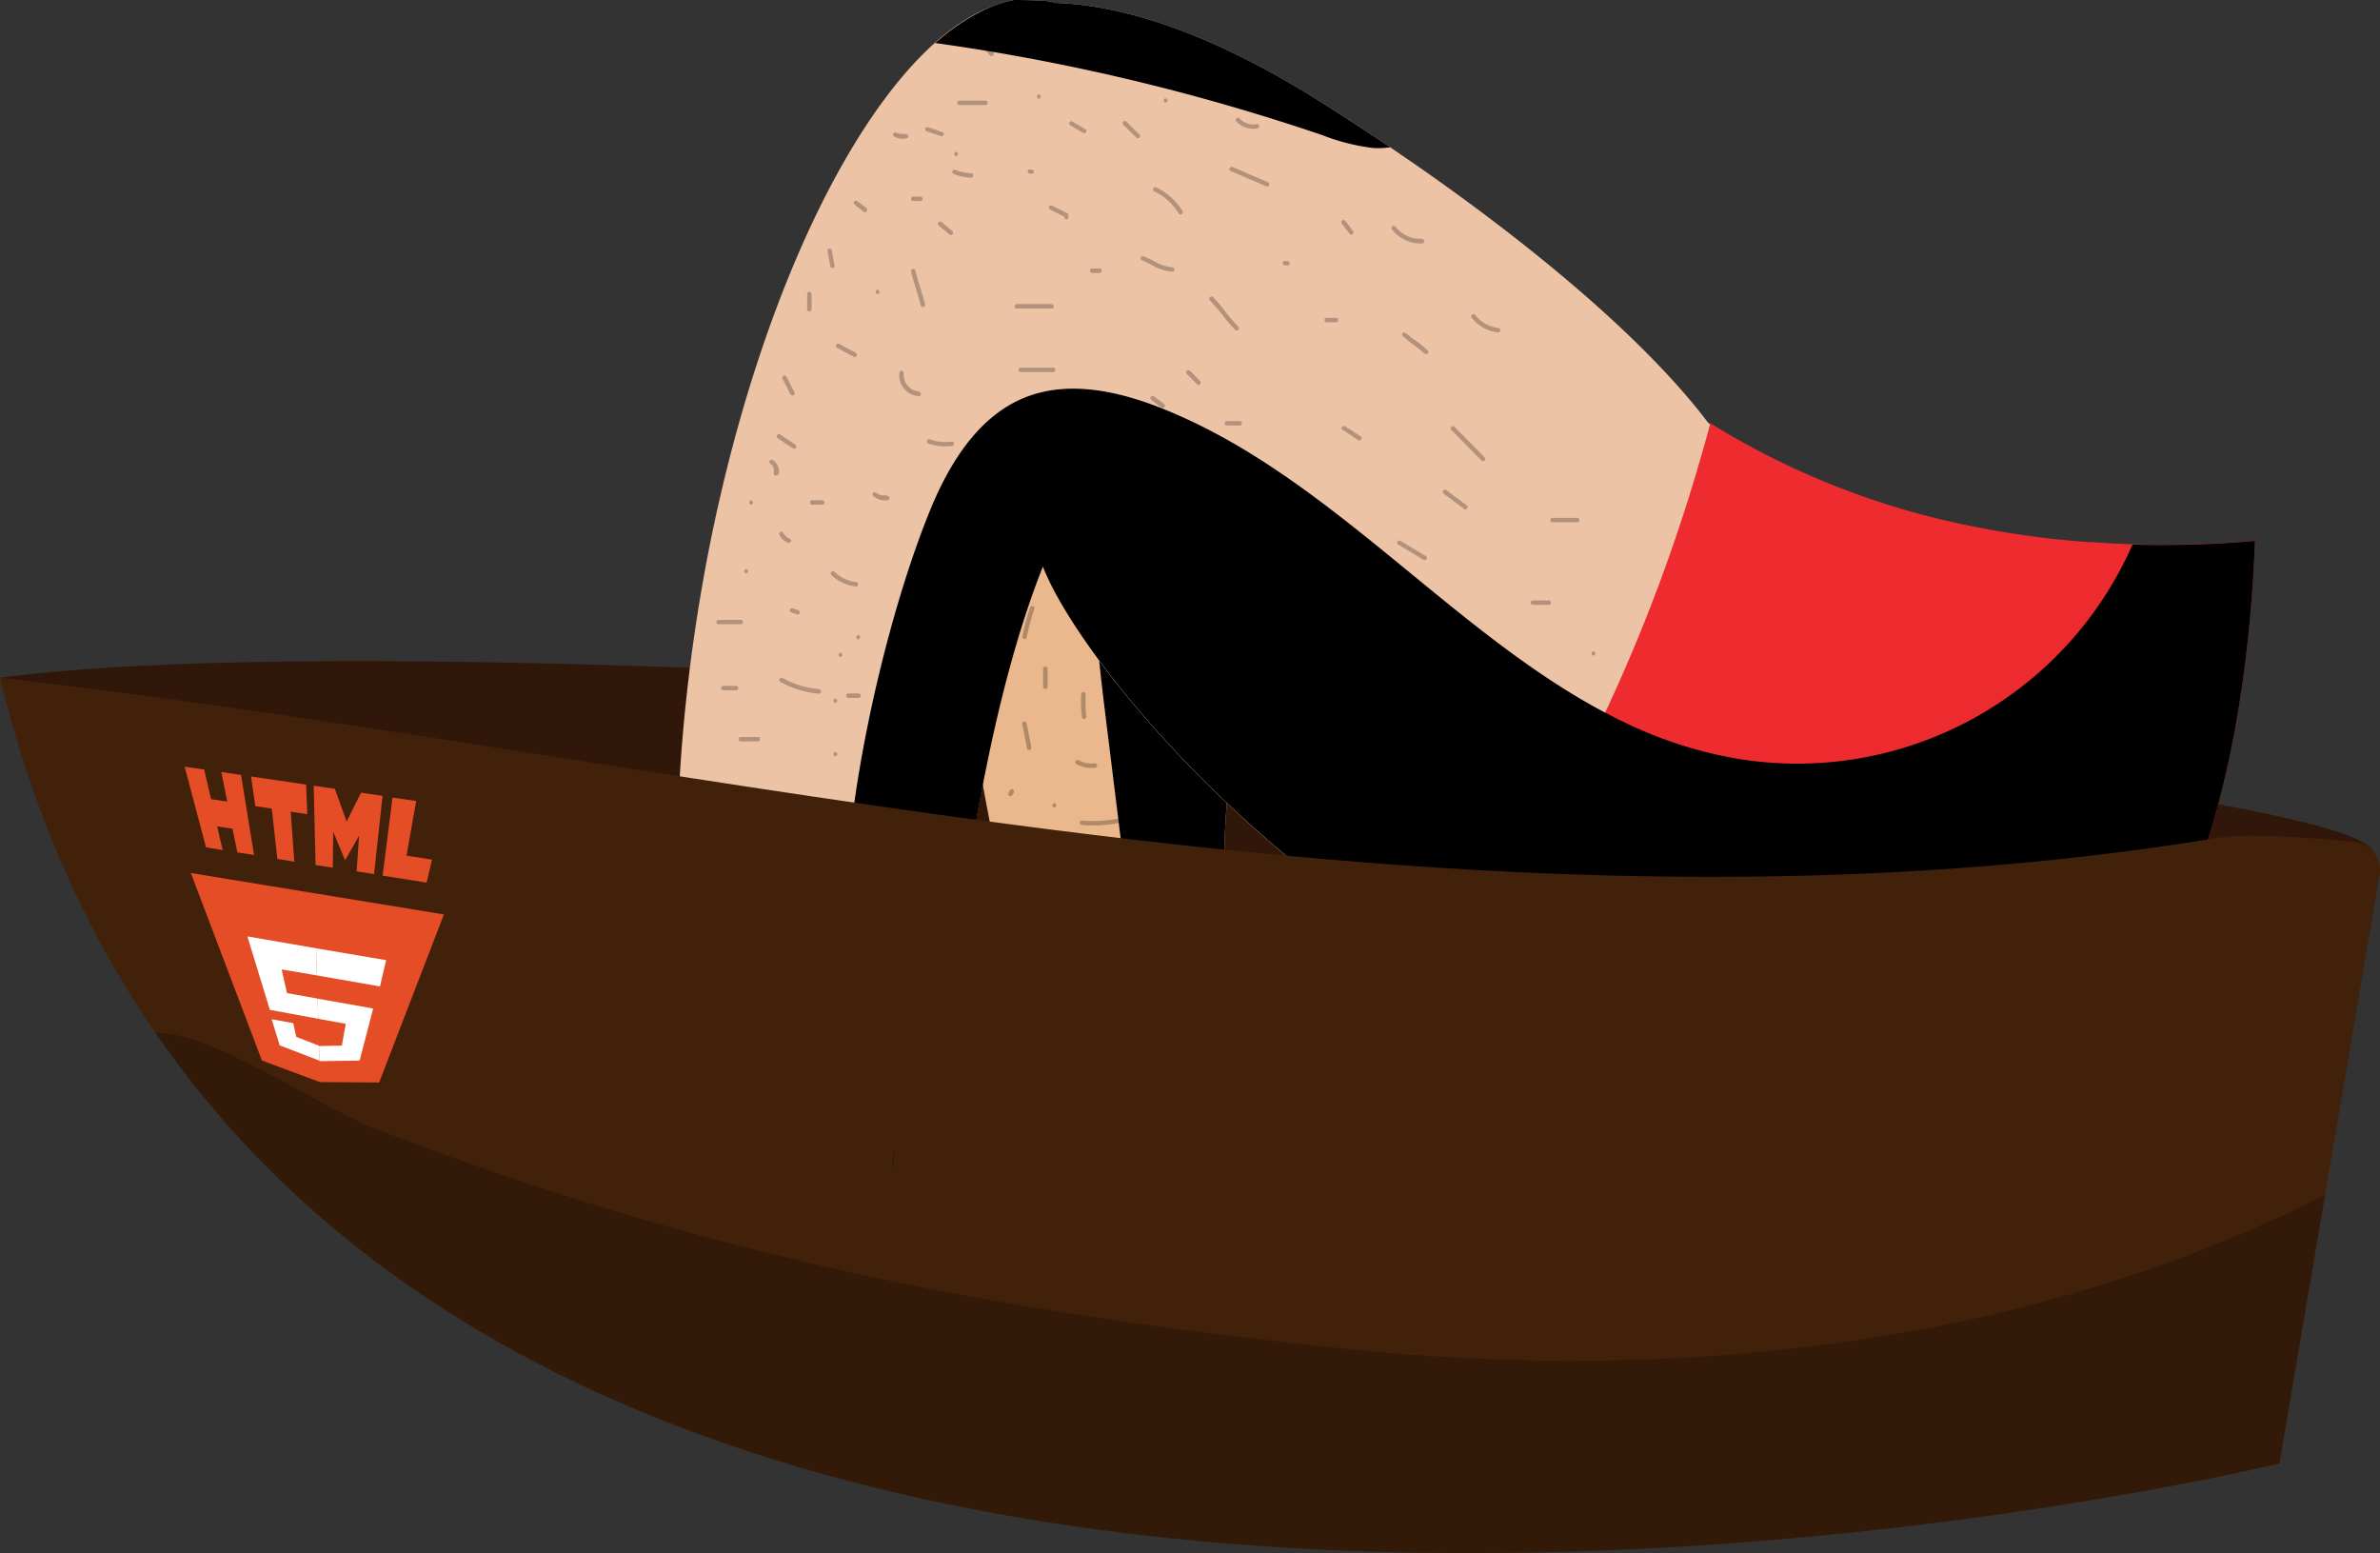 <svg xmlns="http://www.w3.org/2000/svg" xmlns:xlink="http://www.w3.org/1999/xlink" viewBox="0 0 402.13 262.36"><rect x="0" y="0" width="402.13" height="262.36" fill="#333333" stroke="none"/><defs><style>.cls-1{isolation:isolate;}.cls-2{fill:#301709;}.cls-3{fill:#eab88c;}.cls-4{opacity:0.25;}.cls-5,.cls-9{mix-blend-mode:soft-light;}.cls-6{fill:url(#linear-gradient);}.cls-7{fill:url(#linear-gradient-2);}.cls-8{fill:#42210b;}.cls-9{opacity:0.23;}.cls-10{mix-blend-mode:color-burn;}.cls-11{fill:#e44d26;}.cls-12{fill:#fff;}</style><linearGradient id="linear-gradient" x1="103.56" y1="97.74" x2="-35.35" y2="106.67" gradientUnits="userSpaceOnUse"><stop offset="0" stop-color="#edc3a6"/><stop offset="0.21" stop-color="#f4d3bc"/><stop offset="0.52" stop-color="#ffebdc"/></linearGradient><linearGradient id="linear-gradient-2" x1="355.74" y1="198.4" x2="311.79" y2="125.14" gradientUnits="userSpaceOnUse"><stop offset="0" stop-color="#d6262a"/><stop offset="1" stop-color="#ee2b2f"/></linearGradient></defs><title>legs-and-boat</title><g class="cls-1"><g id="Layer_2" data-name="Layer 2"><g id="man"><g id="Legs_and_Boat" data-name="Legs and Boat"><path id="back_boat" data-name="back boat" class="cls-2" d="M401,144.5c4-14-314.13-41.72-401-30,47.87,26.28,100,62,236,59H397Z"/><g id="R_lower_leg" data-name="R lower leg"><path class="cls-3" d="M215.25,187.5H177.39c-9.3-43.42-37.78-165.11-6.41-184,8.35,17.16,19.88,37.14,30.73,55,5.95,9.78,11.7,18.91,16.61,26.58C211,106.25,198.26,153.55,215.25,187.5Z"/><g class="cls-4"><path d="M184.38,153.35l1.86.37a.37.37,0,1,0,.2-.72l-1.86-.37a.37.37,0,0,0-.2.72Z"/><path d="M183.54,149.64h2.05a.38.38,0,0,0,.38-.37.39.39,0,0,0-.38-.38h-2.05a.38.38,0,0,0,0,.75Z"/><path d="M182.8,139.37a22.46,22.46,0,0,0,6.07-.32c.47-.09.27-.81-.2-.72a21.79,21.79,0,0,1-5.87.29c-.48,0-.48.71,0,.75Z"/><path d="M185,128.94a4.38,4.38,0,0,1-2.77-.53.38.38,0,0,0-.38.65,5,5,0,0,0,3.15.63.39.39,0,0,0,.38-.37.37.37,0,0,0-.38-.38Z"/><path d="M178.14,136.41a.38.38,0,0,0,0-.75.38.38,0,0,0,0,.75Z"/><path d="M174.26,126.23l-.81-4.08c-.09-.48-.82-.28-.72.19l.8,4.09c.1.48.82.28.73-.2Z"/><path d="M177,116.09v-3.17a.38.38,0,0,0-.75,0v3.17a.38.38,0,0,0,.75,0Z"/><path d="M198.67,135.62a24.19,24.19,0,0,0,4.12,3.84.38.38,0,0,0,.51-.13.39.39,0,0,0-.14-.52,24.06,24.06,0,0,1-4-3.72.37.37,0,0,0-.53,0,.39.39,0,0,0,0,.53Z"/><path d="M203.11,147.22V150a.38.38,0,0,0,.75,0v-2.79a.38.38,0,0,0-.75,0Z"/><path d="M194.54,147v.56a.36.36,0,0,0,.11.26.33.33,0,0,0,.26.11.35.35,0,0,0,.27-.11.36.36,0,0,0,.11-.26V147a.39.39,0,0,0-.11-.27.37.37,0,0,0-.53,0,.4.4,0,0,0-.11.27Z"/><path d="M189.14,145.91a.38.38,0,0,0,0-.75.38.38,0,0,0,0,.75Z"/><path d="M175.72,144.42H174a.38.38,0,0,0-.38.37.39.39,0,0,0,.38.38h1.68a.38.38,0,0,0,0-.75Z"/><path d="M177,157.28a1.56,1.56,0,0,1-.37,0s0,0,0,0h-.13l-.19-.05a2,2,0,0,1-.35-.11h0a.2.2,0,0,1-.08,0,.76.76,0,0,1-.18-.09.38.38,0,0,0-.51.14.37.37,0,0,0,.13.51A3.29,3.29,0,0,0,177,158a.38.38,0,0,0,.38-.37.39.39,0,0,0-.38-.38Z"/><path d="M184.38,171.21a32.5,32.5,0,0,0,2.24,5.43c.22.43.87.05.65-.38A31.21,31.21,0,0,1,185.1,171c-.14-.46-.87-.27-.72.2Z"/><path d="M179.26,174.61v3.92a.38.38,0,0,0,.75,0v-3.92a.38.38,0,0,0-.75,0Z"/><path d="M187.3,160.71a11,11,0,0,0,3.7.89.38.38,0,0,0,0-.75,9.83,9.83,0,0,1-3.33-.79.39.39,0,0,0-.51.14.37.37,0,0,0,.14.51Z"/><path d="M182.24,163.06h-.37a.21.21,0,0,0-.15,0,.28.28,0,0,0-.12.08.25.25,0,0,0-.08.12.32.32,0,0,0,0,.14l0,.1a.4.4,0,0,0,.09.17.44.44,0,0,0,.27.11h.37a.23.23,0,0,0,.14,0,.24.24,0,0,0,.12-.07.26.26,0,0,0,.08-.13.17.17,0,0,0,0-.14v-.1a.34.34,0,0,0-.1-.16.36.36,0,0,0-.26-.11Z"/><path d="M195.65,175.69a12.25,12.25,0,0,1,2.54,1.79.37.37,0,0,0,.53-.53A13.11,13.11,0,0,0,196,175a.37.37,0,0,0-.51.13.39.39,0,0,0,.13.52Z"/><path d="M195.66,169.4h2.42a.38.38,0,1,0,0-.75h-2.42a.38.38,0,0,0-.38.37.39.39,0,0,0,.38.38Z"/><path d="M197.15,157.66H199a.38.38,0,1,0,0-.75h-1.86a.38.38,0,0,0-.38.37.39.39,0,0,0,.38.38Z"/><path d="M194.91,155.05a.38.38,0,0,0,0-.75.38.38,0,0,0,0,.75Z"/><path d="M195.47,127.27a4.6,4.6,0,0,1,0-.83s0-.12,0,0,0-.07,0-.11,0-.13,0-.2a2.77,2.77,0,0,1,.12-.41.39.39,0,0,0-.26-.47.4.4,0,0,0-.47.27,4.25,4.25,0,0,0-.2,1.77.5.5,0,0,0,.11.27.46.46,0,0,0,.27.11c.18,0,.4-.17.37-.38Z"/><path d="M205.91,184.87a.38.38,0,0,0,0-.75.38.38,0,0,0,0,.75Z"/><path d="M205,184.12h-1.87a.38.38,0,0,0-.37.37.38.38,0,0,0,.37.38H205a.38.38,0,0,0,.37-.38.38.38,0,0,0-.37-.37Z"/><path d="M203.67,170.89v.74a.39.39,0,0,0,.11.27.37.37,0,0,0,.53,0,.4.4,0,0,0,.11-.27v-.74a.39.39,0,0,0-.11-.27.41.41,0,0,0-.26-.11.39.39,0,0,0-.27.11.37.37,0,0,0-.11.27Z"/><path d="M203.86,163.81a.38.38,0,0,0,0-.75.38.38,0,0,0,0,.75Z"/><path d="M188,182.82a.38.38,0,0,0,0-.75.38.38,0,0,0,0,.75Z"/><path d="M173.47,107.69a44.8,44.8,0,0,1,1.29-4.84c.15-.46-.57-.66-.72-.2a40.61,40.61,0,0,0-1.29,4.84c-.1.47.62.67.72.2Z"/><path d="M170.63,133.51l-.23.45a.33.33,0,0,0,0,.14.26.26,0,0,0,0,.15.31.31,0,0,0,.06.13.24.24,0,0,0,.11.09.37.37,0,0,0,.29,0,.34.34,0,0,0,.22-.17l.23-.45a.23.23,0,0,0,0-.14.26.26,0,0,0,0-.15.33.33,0,0,0-.07-.13.28.28,0,0,0-.1-.09.38.38,0,0,0-.29,0,.44.44,0,0,0-.23.17Z"/><path d="M182.69,117.26a20.42,20.42,0,0,0,.11,3.75.38.38,0,1,0,.75,0,20.42,20.42,0,0,1-.11-3.75c0-.48-.72-.48-.75,0Z"/></g><g class="cls-5"><path d="M215.25,187.5H195.32a63.71,63.71,0,0,1-1.18-7.1l-7.23-58.52c-1.43-11.55-2.86-23.27-1.07-34.77C187.55,76,192.68,65,201.71,58.47c5.95,9.78,11.7,18.91,16.61,26.58C211,106.25,198.26,153.55,215.25,187.5Z"/></g></g><g id="R_upper_leg" data-name="R upper leg"><path class="cls-3" d="M297,120.5s-51-16-77.26-32.44c-.44,1.2-.91,2.53-1.42,4-4.91-7.67-10.66-16.8-16.61-26.58-10.85-17.82-22.38-37.8-30.73-55h0c25-15,62.5,8.5,76,40,3.19,7.46,49.51,30.72,50,42.88C297.57,107.7,297,120.5,297,120.5Z"/><g class="cls-5"><path d="M297,120.5s-51-16-77.26-32.44c-.44,1.2-.91,2.53-1.42,4-4.91-7.67-10.66-16.8-16.61-26.58.35-.26.7-.5,1.06-.74,9.92-6.58,22.92-7,34.41-3.9s21.82,9.38,32,15.57l27.84,17C297.57,107.7,297,120.5,297,120.5Z"/></g></g><g id="L_upper_leg" data-name="L upper leg"><path class="cls-6" d="M299,78.5l-18.85,34-5.57,8.57-.5.77L261.6,141l-.84,1.29-.55.84L256,149.59l-8.54,13.14-1.37,2.11c-39.47-23.05-64.88-56.06-69.92-69.12-9.21,23.07-13.73,56-15.73,75.55-1,9.85-1.38,16.27-1.38,16.27l-13.07,0-28.43,0a241.54,241.54,0,0,1-3.2-43c.73-59.22,21-117.11,43.63-137.33a36,36,0,0,1,7-4.95A24,24,0,0,1,167.85,1l.49-.18a19,19,0,0,1,3-.82c.34,0,6.74,0,6.62.48,12.16.33,25.88,5.36,39.94,13.55q2.22,1.29,4.45,2.69c1.19.75,2.39,1.5,3.58,2.27,3,1.9,6,3.86,8.92,5.87,21.56,14.56,42.3,31.49,53.63,46.38a3.32,3.32,0,0,0,.43.41C293.33,75.82,296.77,76.43,299,78.5Z"/><path class="cls-7" d="M381,91.38C379.23,138.31,364.32,191,319.3,189c-27.84-1.26-52.58-11.12-73.17-24.16l1.37-2.11c2.79-4.35,5.54-8.76,8.23-13.3l1.11-1.87,0-.07c.91-1.55,1.82-3.11,2.72-4.7l.45-.79c.4-.7.8-1.4,1.19-2.11,3.46-6.23,6.8-12.7,10-19.5l.51-1.08q2.75-5.93,5.32-12.2c1.13-2.78,2.24-5.61,3.32-8.51.09-.23.17-.46.26-.7,2.86-7.75,5.5-15.93,7.9-24.64.14-.52.29-1.06.43-1.59l.05-.17a132.59,132.59,0,0,0,43.9,17.33,154.09,154.09,0,0,0,20,2.75l.54,0,1.9.13c1.7.1,3.37.18,5,.23A182.81,182.81,0,0,0,381,91.38Z"/><g class="cls-5"><path d="M381,91.38C379.23,138.31,364.32,191,319.3,189c-27.84-1.26-52.58-11.12-73.17-24.16-39.47-23.05-64.88-56.06-69.92-69.12-9.21,23.07-13.73,56-15.73,75.55-1-2.39-2-4.82-2.91-7.27-.79-2.16-11.91,15.71-12.57,13.5-7.11-23.37,3-69.14,12.29-91.64,3.23-7.79,8.11-15.61,15.93-18.73,7.17-2.85,15.35-1.15,22.54,1.64,28.35,11,49.19,37.77,75.45,51.62,1,.5,1.91,1,2.87,1.45a71.45,71.45,0,0,0,19.11,6.27A61.87,61.87,0,0,0,360.31,92,182.81,182.81,0,0,0,381,91.38Z"/></g><g class="cls-5"><path d="M234.89,24.88A14,14,0,0,1,232,25a35,35,0,0,1-8.55-2.16A358.28,358.28,0,0,0,167.21,8.67q-4.59-.76-9.18-1.4a36,36,0,0,1,7-4.95A24,24,0,0,1,167.85,1l.49-.18a19,19,0,0,1,3-.82c.34,0,6.74,0,6.62.48,12.16.33,25.88,5.36,39.94,13.55q2.22,1.29,4.45,2.69c1.19.75,2.39,1.5,3.58,2.27C228.94,20.91,231.93,22.87,234.89,24.88Z"/></g><g class="cls-4"><g class="cls-5"><path d="M151.2,194.38l-.43,3.12A20.89,20.89,0,0,1,151.2,194.38Z"/></g><path d="M166.58,17h-4.53a.38.38,0,0,0,0,.75h4.53a.38.38,0,0,0,0-.75Z"/><path d="M155.51,33.21h-1.2a.38.38,0,0,0-.38.37.39.39,0,0,0,.38.38h1.2a.38.38,0,0,0,.38-.38.38.38,0,0,0-.38-.37Z"/><path d="M148.28,49.68a.38.38,0,0,0,0-.75.38.38,0,0,0,0,.75Z"/><path d="M161.55,26.4a.38.38,0,0,0,0-.75.38.38,0,0,0,0,.75Z"/><path d="M164,29.27a7.62,7.62,0,0,1-2.62-.59.38.38,0,0,0-.46.26.37.37,0,0,0,.26.46A8.07,8.07,0,0,0,164,30a.38.38,0,1,0,0-.75Z"/><path d="M160.92,39.05l-1.81-1.51a.4.4,0,0,0-.53,0,.38.38,0,0,0,0,.53l1.81,1.51a.37.37,0,0,0,.53-.53Z"/><path d="M159.23,22.32l-2.44-.84a.37.37,0,0,0-.46.26.39.39,0,0,0,.26.46L159,23a.39.39,0,0,0,.47-.26.39.39,0,0,0-.27-.46Z"/><path d="M167.83,8.83A7.36,7.36,0,0,0,165,6.65a.37.37,0,0,0-.51.13.4.4,0,0,0,.13.52,6.92,6.92,0,0,1,2.64,2.06.37.37,0,0,0,.53-.53Z"/><path d="M146.41,35.15,144.89,34a.44.44,0,0,0-.27-.11.36.36,0,0,0-.26.11.37.37,0,0,0,0,.53l1.51,1.2a.39.39,0,0,0,.54,0,.39.39,0,0,0,0-.53Z"/><path d="M153,22.63l-.12,0c-.09,0,.06,0,0,0l-.21,0h-.41s0,0,0,0a3.34,3.34,0,0,1-.43-.1l-.1,0-.06,0h0l-.21-.11a.38.38,0,0,0-.51.14.37.37,0,0,0,.13.51,3.1,3.1,0,0,0,2.11.31.38.38,0,0,0-.2-.73Z"/><path d="M144.54,59.58l-2.73-1.48a.39.39,0,0,0-.52.14.38.38,0,0,0,.14.51l2.73,1.48a.38.38,0,1,0,.38-.65Z"/><path d="M149.73,83.69h-.55l-.1,0a1.31,1.31,0,0,1-.27-.06,1.34,1.34,0,0,1-.26-.09h0l-.13-.06-.23-.14-.12-.08s0,0,0,0a.1.1,0,0,1,0,0,.39.39,0,0,0-.53,0,.38.38,0,0,0,0,.53,3.15,3.15,0,0,0,2.47.71.38.38,0,0,0,.26-.47.39.39,0,0,0-.46-.26Z"/><path d="M158.82,93.13l7.86,2.41c.46.15.66-.58.2-.72L159,92.4c-.46-.14-.66.59-.2.73Z"/><path d="M160.13,106.48h4.23a.38.38,0,0,0,0-.75h-4.23a.38.38,0,0,0,0,.75Z"/><path d="M160.44,111.61h2.72a.38.38,0,0,0,0-.75h-2.72a.38.38,0,0,0-.37.38.38.38,0,0,0,.37.37Z"/><path d="M154.08,102.86a.38.38,0,0,0,0-.75.38.38,0,0,0,0,.75Z"/><path d="M149.57,117.37a.38.38,0,0,0,0-.75.38.38,0,0,0,0,.75Z"/><path d="M148.07,129.76a.38.38,0,0,0,0-.75.38.38,0,0,0,0,.75Z"/><path d="M155.6,108.3a.38.38,0,0,0,0-.75.38.38,0,0,0,0,.75Z"/><path d="M154.71,119.78a.38.38,0,0,0,0-.75.38.38,0,0,0,0,.75Z"/><path d="M152.6,128.57a25.56,25.56,0,0,0,6.14-1,.37.37,0,0,0-.2-.72,24.89,24.89,0,0,1-5.94,1c-.48,0-.48.77,0,.75Z"/><path d="M157.73,121.29h1.21a.4.4,0,0,0,.38-.38.38.38,0,0,0-.38-.37h-1.21a.38.38,0,0,0-.37.37.38.38,0,0,0,.37.38Z"/><path d="M151.75,139.62l.3.3a.25.25,0,0,0,.12.08.32.32,0,0,0,.14,0,.37.37,0,0,0,.15,0,.25.25,0,0,0,.12-.08l.06-.08a.41.41,0,0,0,.05-.19v-.1a.34.34,0,0,0-.1-.16l-.3-.3a.28.28,0,0,0-.12-.08.27.27,0,0,0-.15,0,.22.22,0,0,0-.14,0,.2.2,0,0,0-.12.08l-.06.07a.32.32,0,0,0-.05.19v.1a.42.42,0,0,0,.1.17Z"/><path d="M148.67,145.31l-.93,2.71a.37.37,0,0,0,.26.46.38.38,0,0,0,.46-.26l.93-2.71a.37.37,0,0,0-.26-.46.38.38,0,0,0-.46.26Z"/><path d="M140.85,152h-5.14a.38.38,0,0,0,0,.75h5.14a.38.38,0,0,0,0-.75Z"/><path d="M134.78,136.28h-2.11a.38.38,0,0,0-.38.37.39.39,0,0,0,.38.38h2.11a.38.38,0,1,0,0-.75Z"/><path d="M138.38,116.4a15.43,15.43,0,0,1-6.14-1.85c-.42-.24-.8.41-.38.64a16.29,16.29,0,0,0,6.52,2c.48,0,.48-.71,0-.75Z"/><path d="M128.12,124.5h-3a.38.38,0,0,0,0,.75h3a.38.38,0,0,0,0-.75Z"/><path d="M134.84,103.07l-.91-.3a.41.41,0,0,0-.29,0,.44.44,0,0,0-.17.23.38.38,0,0,0,.26.46l.91.31a.37.37,0,0,0,.29,0,.44.44,0,0,0,.17-.23.38.38,0,0,0-.26-.46Z"/><path d="M133.42,91l-.38-.2-.09-.06s-.12-.1,0,0l-.16-.14-.15-.15-.06-.08,0,0s.05.07,0,0a3.17,3.17,0,0,1-.23-.36.37.37,0,1,0-.64.38,2.83,2.83,0,0,0,1.39,1.3.41.41,0,0,0,.29,0,.38.38,0,0,0,.26-.46.35.35,0,0,0-.17-.22Z"/><path d="M144.53,98.32A6.37,6.37,0,0,1,141,96.61c-.35-.34-.88.19-.53.53a7.17,7.17,0,0,0,4.09,1.93.38.38,0,1,0,0-.75Z"/><path d="M138.94,84.5h-1.72a.38.38,0,0,0-.37.37.38.38,0,0,0,.37.38h1.72a.37.37,0,0,0,.37-.37.38.38,0,0,0-.37-.38Z"/><path d="M131.55,80.26a2.33,2.33,0,0,0-1-2.56.38.38,0,0,0-.51.14.39.39,0,0,0,.14.51l.12.08h0s0,0,0,0a1.26,1.26,0,0,1,.2.2s.06.08,0,0,0,0,0,0l.08.12a.75.75,0,0,1,.07.12l0,.07c0,.07,0,0,0,0l.09.27s0,.09,0,.13,0-.07,0,0,0,0,0,.07a1.41,1.41,0,0,1,0,.29s0,.09,0,0,0,0,0,0a.83.83,0,0,1,0,.15.38.38,0,0,0,.26.46.39.39,0,0,0,.47-.26Z"/><path d="M134.39,75.11l-2.58-1.71a.38.38,0,0,0-.51.13.39.39,0,0,0,.14.52L134,75.76a.4.4,0,0,0,.52-.13.39.39,0,0,0-.14-.52Z"/><path d="M134.18,66.18l-1.31-2.57a.37.37,0,1,0-.64.38l1.3,2.57a.38.38,0,1,0,.65-.38Z"/><path d="M137.13,52.24V49.66a.38.38,0,0,0-.38-.37.38.38,0,0,0-.37.37v2.58a.38.38,0,0,0,.37.38.38.38,0,0,0,.38-.38Z"/><path d="M141,44.83l-.46-2.57a.38.38,0,0,0-.46-.27.39.39,0,0,0-.26.47L140.3,45a.37.37,0,0,0,.46.26.38.38,0,0,0,.26-.46Z"/><path d="M125.22,104.71h-3.87a.38.38,0,0,0,0,.75h3.87a.38.38,0,0,0,0-.75Z"/><path d="M126.07,96.87a.38.38,0,0,0,0-.75.38.38,0,0,0,0,.75Z"/><path d="M126.91,85.27a.38.38,0,0,0,0-.75.38.38,0,0,0,0,.75Z"/><path d="M125,137l-2.14,2.58a.39.39,0,0,0,0,.53.37.37,0,0,0,.53,0l2.14-2.58a.39.39,0,0,0,0-.53.38.38,0,0,0-.53,0Z"/><path d="M141.14,127.77a.38.38,0,0,0,0-.75.38.38,0,0,0,0,.75Z"/><path d="M141.13,118.75a.38.38,0,0,0,0-.75.38.38,0,0,0,0,.75Z"/><path d="M142,111a.38.38,0,0,0,0-.75.38.38,0,0,0,0,.75Z"/><path d="M145,108a.38.38,0,0,0,0-.75.38.38,0,0,0,0,.75Z"/><path d="M145,117.14h-1.72a.38.38,0,0,0,0,.75H145a.38.38,0,1,0,0-.75Z"/><path d="M124.37,115.87h-2.14a.38.38,0,0,0-.38.37.39.39,0,0,0,.38.38h2.14a.38.38,0,0,0,.38-.37.39.39,0,0,0-.38-.38Z"/><path d="M123.53,132.62h-2.14a.38.38,0,0,0-.38.37.39.39,0,0,0,.38.38h2.14a.38.38,0,0,0,.38-.37.39.39,0,0,0-.38-.38Z"/><path d="M121.46,151.47l-.47,6c0,.48.71.48.75,0l.47-6c0-.48-.71-.48-.75,0Z"/><path d="M121.91,168.22v2.15a.39.39,0,0,0,.38.37.37.37,0,0,0,.37-.37v-2.15a.38.38,0,0,0-.37-.38.39.39,0,0,0-.38.38Z"/><path d="M131.74,175.45a.38.38,0,0,0,0-.75.38.38,0,0,0,0,.75Z"/><path d="M132.17,173.31a.38.38,0,0,0,0-.75.38.38,0,0,0,0,.75Z"/><path d="M133.44,155.7a.38.38,0,0,0,0-.75.38.38,0,0,0,0,.75Z"/><path d="M140.39,162.71l.43,1.72a.38.38,0,0,0,.46.26.37.37,0,0,0,.26-.46l-.43-1.72a.38.38,0,0,0-.46-.26.38.38,0,0,0-.26.46Z"/><path d="M134.77,161.65a11.79,11.79,0,0,0-.38,4.83.38.38,0,1,0,.75,0,11.33,11.33,0,0,1,.35-4.63.37.37,0,0,0-.72-.2Z"/><path d="M142.58,174.4a17.23,17.23,0,0,0,4.37,5.65c.37.31.9-.22.53-.53a16.65,16.65,0,0,1-4.25-5.5c-.21-.43-.86-.05-.65.38Z"/><path d="M151.49,170.69a4.83,4.83,0,0,1,4,1.63c.31.36.84-.17.53-.53a5.52,5.52,0,0,0-4.56-1.85c-.47,0-.48.79,0,.75Z"/><path d="M137.29,140.77H136a.38.38,0,0,0-.38.37.39.39,0,0,0,.38.38h1.29a.38.38,0,0,0,0-.75Z"/><path d="M124.08,181.2a2.85,2.85,0,0,1,0,.61.17.17,0,0,0,0,.07s0,.06,0,0l0,.17a2,2,0,0,1-.09.33.88.88,0,0,1,0,.15s0,0,0,0l0,.08a2.69,2.69,0,0,1-.16.29,2,2,0,0,1-.4.48.37.37,0,1,0,.53.53,3.21,3.21,0,0,0,.94-2.94.37.37,0,0,0-.46-.26.38.38,0,0,0-.26.46Z"/><path d="M137.44,183.18a9.5,9.5,0,0,1,4.1.38c.46.14.66-.58.2-.73a10.24,10.24,0,0,0-4.5-.37.37.37,0,0,0-.26.46.38.38,0,0,0,.46.26Z"/><path d="M153.2,157.82h3.86a.38.38,0,0,0,0-.75H153.2a.38.38,0,0,0,0,.75Z"/><path d="M158.76,144.07h.86a.39.39,0,0,0,.27-.11.44.44,0,0,0,.11-.27.38.38,0,0,0-.38-.37h-.86a.38.38,0,0,0-.26.11.37.37,0,0,0-.11.27.38.38,0,0,0,.37.37Z"/><path d="M155.23,66.12a2.8,2.8,0,0,1-2.54-3,.4.4,0,0,0-.26-.47.39.39,0,0,0-.46.27,3.54,3.54,0,0,0,3.26,4c.49,0,.49-.73,0-.75Z"/><path d="M156.31,51.44c-.49-1.94-1.17-3.81-1.66-5.74a.37.37,0,0,0-.72.2c.48,1.93,1.17,3.8,1.65,5.74a.38.38,0,0,0,.73-.2Z"/><path d="M169,83.5h2.15a.38.38,0,0,0,0-.75H169a.37.37,0,0,0-.37.38.38.38,0,0,0,.37.37Z"/><path d="M160.73,74.6a7.76,7.76,0,0,1-3.67-.4.38.38,0,0,0-.46.26.39.39,0,0,0,.26.47,8.79,8.79,0,0,0,4.07.4.38.38,0,0,0,.26-.46.39.39,0,0,0-.46-.27Z"/></g><g class="cls-4"><path d="M178.86,9.29h-3.33a.38.38,0,0,0,0,.75h3.33a.38.38,0,0,0,0-.75Z"/><path d="M175.53,16.69a.38.38,0,0,0,0-.75.38.38,0,0,0,0,.75Z"/><path d="M174.33,28.63H174a.23.23,0,0,0-.14,0,.24.24,0,0,0-.12.07.42.42,0,0,0-.08.12.4.4,0,0,0,0,.15v.1a.34.34,0,0,0,.1.16l.07.06a.34.34,0,0,0,.19.05h.31a.17.17,0,0,0,.14,0,.2.2,0,0,0,.12-.08.25.25,0,0,0,.08-.12.32.32,0,0,0,0-.14v-.1a.42.42,0,0,0-.1-.17l-.07,0a.35.35,0,0,0-.19-.06Z"/><path d="M171.73,52.12h6a.38.38,0,0,0,0-.75h-6a.38.38,0,0,0,0,.75Z"/><path d="M172.45,62.86H178a.38.38,0,0,0,0-.75h-5.58a.38.38,0,0,0,0,.75Z"/><path d="M174.84,77.48a6.93,6.93,0,0,1,3.69.34.38.38,0,0,0,.2-.73,7.8,7.8,0,0,0-4.09-.33.37.37,0,1,0,.2.72Z"/><path d="M185.67,83l2.15.43a.37.37,0,1,0,.2-.72l-2.15-.43a.38.38,0,0,0-.46.26.37.37,0,0,0,.26.46Z"/><path d="M188.85,92.45a7,7,0,0,0,5.08,2.6c.48,0,.48-.72,0-.75a6.28,6.28,0,0,1-4.54-2.38.39.39,0,0,0-.54,0,.4.4,0,0,0,0,.53Z"/><path d="M192.29,104.06l3.87,4.29c.32.36.85-.17.53-.53l-3.87-4.29c-.32-.36-.85.17-.53.53Z"/><path d="M204.59,110.41l4.29.9c.47.1.67-.62.19-.72l-4.28-.9c-.47-.1-.67.62-.2.72Z"/><path d="M210.25,81.33h6.87a.38.38,0,0,0,0-.75h-6.87a.38.38,0,0,0,0,.75Z"/><path d="M204.42,50.71c.43.48.87,1,1.29,1.45l.38.45a1.83,1.83,0,0,0,.13.16l.06.07,0,0c.33.44.66.88,1,1.3s.94,1.06,1.41,1.58c.33.36.86-.17.54-.53s-.88-.95-1.3-1.44l-.38-.45a1.83,1.83,0,0,0-.13-.16l-.06-.08,0,0c-.33-.43-.66-.88-1-1.3s-.94-1.06-1.41-1.58c-.33-.35-.86.18-.53.53Z"/><path d="M195,32.32a9.81,9.81,0,0,1,4.16,3.73c.25.41.9,0,.65-.38a10.56,10.56,0,0,0-4.43-4,.4.4,0,0,0-.52.14.38.38,0,0,0,.14.51Z"/><path d="M193,44a25.7,25.7,0,0,1,2.35,1.17,8,8,0,0,0,2.59.71.39.39,0,0,0,.46-.26.37.37,0,0,0-.26-.46,7.42,7.42,0,0,1-2.48-.68,24.31,24.31,0,0,0-2.46-1.2.37.37,0,0,0-.46.26A.38.38,0,0,0,193,44Z"/><path d="M207.91,28.88l6,2.58a.39.39,0,0,0,.51-.14.38.38,0,0,0-.14-.51l-6-2.58a.38.38,0,0,0-.51.14.37.37,0,0,0,.13.51Z"/><path d="M226.7,37.75,228,39.46a.4.4,0,0,0,.52.14.39.39,0,0,0,.13-.52l-1.29-1.71a.36.36,0,0,0-.23-.17.35.35,0,0,0-.28,0,.39.39,0,0,0-.14.52Z"/><path d="M237,56.74a21.37,21.37,0,0,0,1.72,1.43l.34.23.2.14.06.05h0l.17.14c.41.33.81.68,1.2,1s.9-.21.54-.53a21.37,21.37,0,0,0-1.72-1.43l-.34-.23-.2-.14-.06,0s.05,0,0,0l-.17-.14c-.41-.33-.8-.68-1.2-1s-.89.21-.53.53Z"/><path d="M245.21,72.62l5.12,5.19c.33.35.86-.18.53-.53l-5.12-5.19c-.34-.35-.87.18-.53.53Z"/><path d="M244,83.45,247.41,86a.39.39,0,0,0,.52-.14.38.38,0,0,0-.14-.51l-3.44-2.57a.37.37,0,0,0-.51.13.39.39,0,0,0,.13.52Z"/><path d="M236.25,92l4.29,2.59c.41.25.79-.4.37-.65l-4.28-2.58a.37.37,0,0,0-.38.64Z"/><path d="M217.28,89.81c.86.75,1.65,1.58,2.55,2.29a15.49,15.49,0,0,0,3,1.72c.43.21.81-.43.38-.65a15.22,15.22,0,0,1-2.87-1.63c-.88-.7-1.66-1.52-2.51-2.26-.36-.32-.89.21-.53.53Z"/><path d="M226.86,72.61l2.58,1.71a.38.38,0,1,0,.38-.65L227.24,72a.38.38,0,0,0-.51.13.4.4,0,0,0,.13.52Z"/><path d="M200.54,63.18l1.71,1.72a.37.37,0,0,0,.53-.53l-1.71-1.72a.37.37,0,0,0-.53.53Z"/><path d="M194.56,67.59l1.71,1.3a.35.35,0,0,0,.28,0,.37.37,0,0,0,.09-.69l-1.7-1.3a.37.37,0,0,0-.29,0,.44.44,0,0,0-.23.17.4.4,0,0,0,.14.52Z"/><path d="M207.24,71.88h2.15a.38.38,0,1,0,0-.75h-2.15a.38.38,0,0,0,0,.75Z"/><path d="M185.77,45.36h-1.29a.38.38,0,0,0,0,.75h1.29a.37.37,0,0,0,.37-.37.38.38,0,0,0-.37-.38Z"/><path d="M180.19,37.09a.38.38,0,0,0,0-.75.38.38,0,0,0,0,.75Z"/><path d="M180.33,36.05l-2.56-1.32a.38.38,0,0,0-.51.13.39.39,0,0,0,.13.52L180,36.7a.38.38,0,0,0,.38-.65Z"/><path d="M183.37,21.82l-2.16-1.28a.37.37,0,0,0-.51.13.38.38,0,0,0,.14.51L183,22.46a.37.37,0,0,0,.38-.64Z"/><path d="M192.48,22.71l-2.15-2.15a.37.37,0,1,0-.53.53L192,23.24a.38.38,0,0,0,.53,0,.4.4,0,0,0,0-.53Z"/><path d="M196.94,17.34a.38.38,0,0,0,0-.75.38.38,0,0,0,0,.75Z"/><path d="M217.12,44.82h.43a.22.22,0,0,0,.14,0,.26.26,0,0,0,.13-.08.24.24,0,0,0,.07-.12.23.23,0,0,0,0-.14.44.44,0,0,0-.11-.27.46.46,0,0,0-.27-.11h-.43a.23.23,0,0,0-.14,0,.24.24,0,0,0-.12.07.28.28,0,0,0-.08.12.21.21,0,0,0,0,.15.31.31,0,0,0,.11.26.36.36,0,0,0,.26.11Z"/><path d="M212.28,21a3.23,3.23,0,0,1-2.85-1c-.34-.35-.87.18-.54.53a4,4,0,0,0,3.59,1.16.37.37,0,0,0,.26-.46.38.38,0,0,0-.46-.26Z"/><path d="M225.79,53.69h-1.61a.38.38,0,0,0-.38.38.38.38,0,0,0,.38.37h1.61a.38.38,0,0,0,0-.75Z"/><path d="M227.93,108.94h-3.22a.38.38,0,0,0,0,.75h3.22a.38.38,0,0,0,0-.75Z"/><path d="M219.89,126.1h-2.15a.38.38,0,0,0,0,.75h2.15a.38.38,0,0,0,0-.75Z"/><path d="M204.27,122.23c-2.27-2-4.35-4.22-6.61-6.25-.36-.32-.89.21-.53.53,2.26,2,4.34,4.23,6.6,6.25.36.32.9-.2.54-.53Z"/><path d="M231.05,141.66a3.27,3.27,0,0,1-2.85-1c-.34-.35-.87.18-.53.53a4,4,0,0,0,3.58,1.16.37.37,0,1,0-.2-.72Z"/><path d="M243.53,134.83a28.39,28.39,0,0,1-5.67-2.91c-.4-.27-.78.38-.37.65a29.52,29.52,0,0,0,5.84,3c.46.17.65-.56.2-.73Z"/><path d="M259.12,127.22a28.92,28.92,0,0,1-8.45-5.25c-.36-.32-.89.21-.53.53a30.18,30.18,0,0,0,8.79,5.45c.44.18.64-.55.19-.73Z"/><path d="M261.72,101.43H259a.38.38,0,0,0-.37.37.38.38,0,0,0,.37.38h2.68a.39.39,0,0,0,.38-.38.38.38,0,0,0-.38-.37Z"/><path d="M236.51,112.9a.38.38,0,0,0,0-.75.38.38,0,0,0,0,.75Z"/><path d="M248.47,108l-1.07-.54a.35.35,0,0,0-.28,0,.36.36,0,0,0-.23.17.39.39,0,0,0,.14.52l1.06.54a.37.37,0,0,0,.29,0,.44.44,0,0,0,.23-.17.39.39,0,0,0-.14-.52Z"/><path d="M260.2,116.53a13,13,0,0,1-5.65-2.74c-.37-.3-.91.22-.54.53a13.92,13.92,0,0,0,6,2.94c.47.1.67-.63.2-.73Z"/><path d="M266.55,87.48h-4.29a.38.38,0,0,0,0,.75h4.29a.38.38,0,0,0,0-.75Z"/><path d="M253.13,55.41a5.83,5.83,0,0,1-3.91-2.23.38.38,0,0,0-.53,0,.39.39,0,0,0,0,.53,6.55,6.55,0,0,0,4.44,2.45c.2,0,.37-.19.37-.37a.39.39,0,0,0-.37-.38Z"/><path d="M240.27,40.33a5.28,5.28,0,0,1-4.45-2,.38.38,0,0,0-.51-.13.38.38,0,0,0-.14.51,6.07,6.07,0,0,0,5.1,2.42c.48,0,.48-.78,0-.75Z"/><path d="M240.27,149.23a12,12,0,0,1-2.67-3A28.2,28.2,0,0,1,236,142.4c-.17-.44-.9-.25-.72.2a28.37,28.37,0,0,0,1.72,4,12.46,12.46,0,0,0,2.77,3.2c.37.32.9-.21.54-.53Z"/><path d="M236.57,124.08,233.9,123a.37.37,0,0,0-.46.26.38.38,0,0,0,.26.46l2.67,1.1a.37.37,0,0,0,.46-.26.39.39,0,0,0-.26-.46Z"/><path d="M253.14,139.72a.38.38,0,0,0,0-.75.38.38,0,0,0,0,.75Z"/><path d="M269.23,110.76a.38.38,0,0,0,0-.75.38.38,0,0,0,0,.75Z"/></g></g><g id="front_boat" data-name="front boat"><path class="cls-8" d="M402.06,147.73l-9.21,54.13-7.72,45.36s-264.37,64.5-358.84-72.71C14.7,157.7,5.68,137.86,0,114.5c118.83,13.53,247,48,375,27,4.64-.76,15.78,0,23,.77A4.66,4.66,0,0,1,402.06,147.73Z"/><g class="cls-5"><path d="M150.77,197.5a20.89,20.89,0,0,1,.43-3.12Z"/></g><path class="cls-9" d="M392.85,201.86l-7.72,45.36s-264.37,64.5-358.84-72.71c9.09-.5,27.94,12.6,36.71,16,56,21.64,104.82,31.13,164.57,37.37C283.8,233.73,342.54,227.29,392.85,201.86Z"/><g class="cls-10"><path class="cls-11" d="M31.2,129.52l3.3.48,1.16,5,2.74.42-1-5,3.33.49,2.19,13.52L40.1,144l-.81-4-2.6-.4.93,4-2.81-.45m11.11-6.55-2.78-.43-.72-5,9.3,1.37.2,5-2.81-.42.62,8.44-2.87-.46M53,132.73l3.57.52,2,5.53L61,133.91l3.64.53L63.2,147.66l-2.94-.47.41-6-2.36,4.14-2-4.81-.09,6.06-2.9-.46m13-11.39,4,.58-1.64,9.24,4.32.67-.92,3.88-7.43-1.18"/><path class="cls-11" d="M44.25,179.15l-12-31.67,42.75,7L64.06,182.87l-10-.07"/><path class="cls-12" d="M41.8,158.19l11.61,2,.13,4.58-5.95-1,.9,4,5.17.92.11,3.41L45.6,170.6m.3,1.58,3.65.66.51,2.32,3.84,1.49.08,2.53-6.72-2.59"/><path class="cls-12" d="M65.24,162.2l-11.83-2,.13,4.58,10.66,1.86m-1.15,3.73-9.39-1.67.11,3.41,4.65.84-.66,3.68-3.86.08.08,2.55,6.78-.09"/></g></g></g></g></g></g></svg>